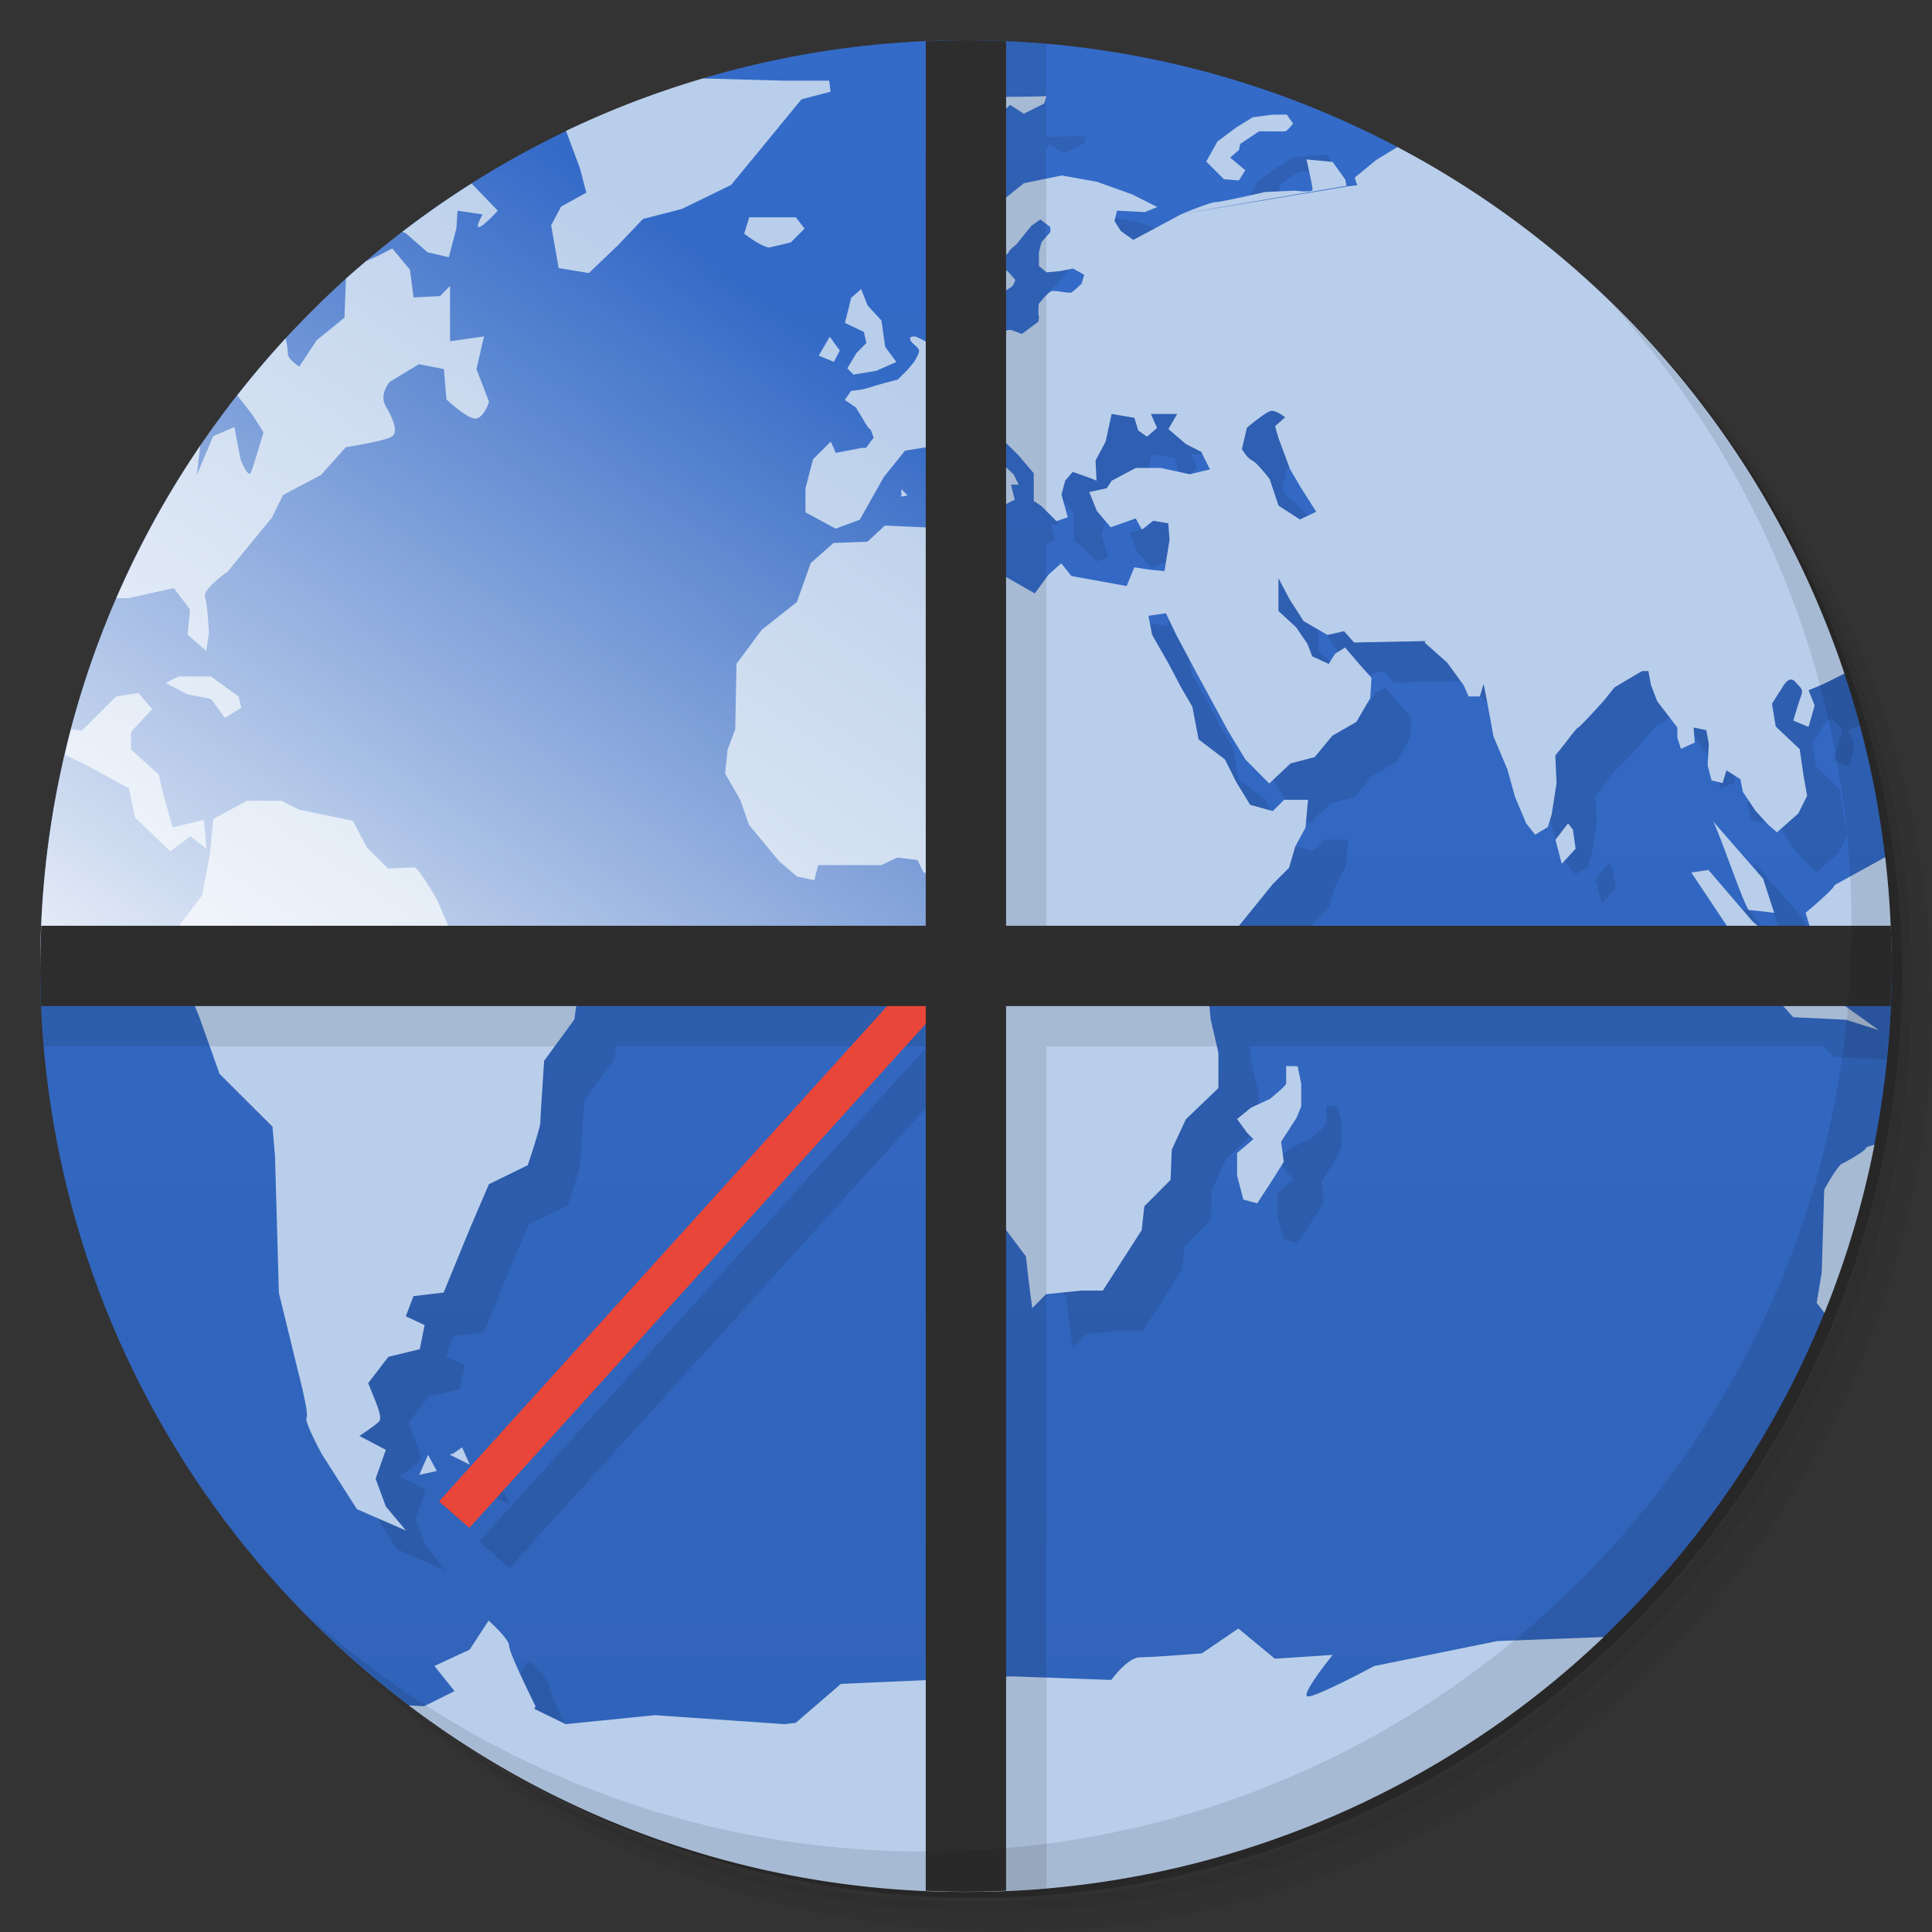<svg xmlns="http://www.w3.org/2000/svg" viewBox="0 0 48 48">
  <rect x="0" y="0" width="48" height="48" fill="#333333" stroke="none"/>
  <defs>
    <linearGradient id="a" x1="1" x2="47" gradientUnits="userSpaceOnUse" gradientTransform="rotate(-90 24 24)">
      <stop stop-color="#3063b8"/>
      <stop offset="1" stop-color="#346bc9"/>
    </linearGradient>
    <linearGradient id="b" x1="5" y1="30" x2="20" y2="8" gradientUnits="userSpaceOnUse">
      <stop stop-color="#fff"/>
      <stop offset="1" stop-color="#fff" stop-opacity="0"/>
    </linearGradient>
  </defs>
  <path d="M36.31 5c5.859 4.062 9.688 10.831 9.688 18.5 0 12.426-10.07 22.5-22.5 22.5-7.669 0-14.438-3.828-18.5-9.688a23.24 23.24 0 0 0 3.781 4.969 22.923 22.923 0 0 0 15.469 5.969c12.703 0 23-10.298 23-23a22.92 22.92 0 0 0-5.969-15.469A23.216 23.216 0 0 0 36.31 5zm4.969 3.781A22.911 22.911 0 0 1 47.498 24.5c0 12.703-10.297 23-23 23a22.909 22.909 0 0 1-15.719-6.219C12.939 45.425 18.662 48 24.998 48c12.703 0 23-10.298 23-23 0-6.335-2.575-12.06-6.719-16.219z" opacity=".05"/>
  <path d="M41.28 8.781a22.923 22.923 0 0 1 5.969 15.469c0 12.703-10.297 23-23 23A22.92 22.92 0 0 1 8.78 41.281 22.911 22.911 0 0 0 24.499 47.5c12.703 0 23-10.298 23-23A22.909 22.909 0 0 0 41.28 8.781z" opacity=".1"/>
  <path d="M31.25 2.375C39.865 5.529 46 13.792 46 23.505c0 12.426-10.07 22.5-22.5 22.5-9.708 0-17.971-6.135-21.12-14.75a23 23 0 0 0 44.875-7 23 23 0 0 0-16-21.875z" opacity=".2"/>
  <path d="M24 1c-2.27 0-4.462.334-6.533.947 1.534 1.053-1.25 2.02-3.205 1.215C6.429 6.829 1 14.779 1 24c0 7.505 3.595 14.169 9.156 18.367C16 45 32 45 39.84 40.668a23.039 23.039 0 0 0 5.494-8.07v-.002c.234-1.595.667-3.594 1.23-4.15h.002c.282-1.438.434-2.923.434-4.443 0-.118-.006-.234-.008-.352h-.002c-.992-.649-.556-1.182-.154-2.348a22.9 22.9 0 0 0-1.014-4.568c-1.826-.738-7.823-7.734-11.1-13.08a22.889 22.889 0 0 0-10.725-2.654z" fill="url(#a)"/>
  <path d="M24 1v22.999H1c0 .673.035 1.338.092 1.996H5.84l.111.273.5 1.406 1.316 1.313.063.75.096 3.379.465 1.906s.289 1.102.223 1.191c-.07.086.375.902.375.902l.875 1.375 1.219.531-.5-.598-.254-.689.254-.719-.656-.344s.434-.285.5-.375c.066-.09-.094-.469-.094-.469l-.188-.469.5-.652.781-.191.121-.598-.467-.219.189-.5.75-.09.656-1.598.469-1.094.965-.471s.313-.928.313-1.064c0-.129.094-1.531.094-1.531l.75-1.027.045-.33h7.73L12.242 37.925l-.336.375.754.656.336-.371 11-12.15v16.299l-9.697.652s-.656-1.32-.656-1.5c0-.176-.5-.621-.5-.621l-.014-.006-.469.719c-.237 5.344 13.332.668 13.332.668v-11.1l.496.662.066.594.09.688.344-.344.879-.09h.531l.965-1.5.066-.594.652-.656.029-.75.35-.754.809-.777v-.875l-.188-.813-.039-.348h14.26l.242.271 1.313.064.021.006c.01-.099.013-.2.021-.299l-.061-.043h.064c.057-.658.092-1.323.092-1.996 0-.412-.012-.822-.033-1.229l-.391.215c0 .09-.719.688-.719.688l.1.326h-1.287l-.125-.104-1.098-1.281.008-.006-.438.064.885 1.326h-12.12l.836-1.033.406-.406.156-.531.254-.469.063-.691h-.594l-.281.281-.563-.156-.344-.563-.281-.563-.656-.5-.156-.813-.277-.475-.313-.594-.41-.719-.09-.469.434-.063.254.531.5.938.375.688.406.75.438.723.594.6.531-.5.598-.156.439-.531.598-.344.344-.594.031-.5-.281-.316-.375-.438-.25.154-.156.254-.41-.188-.121-.313-.281-.41-.438-.406v-.812l.281.531.344.535.594.344.41-.094.25.281 1.781-.035-.031.035.563.5.41.563.121.277h.281l.094-.311.09.467.156.844.344.813.191.688.277.656.223.277.313-.188.096-.314.121-.775-.031-.689.254-.316s.266-.359.309-.375c.047-.012.625-.65.625-.65l.281-.35.313-.188.375-.219h.156l.063.344.156.406.5.652v.25l.09.281.344-.156-.031-.375.316.066.063.344-.029.531.098.375.273.064.098-.314.344.219.063.316.313.469.314.344.219.191.531-.469.219-.441-.09-.5-.094-.656-.596-.563-.094-.566.254-.398s.161-.32.314-.156c.152.168.221.188.15.375-.066.184-.188.598-.188.598l.379.156.152-.531-.152-.379.281-.117A23.034 23.034 0 0 0 36.068 4.417l-.266.176-.621.375-.531.438.064.189-.281.031v.004l-4.08.678-1.203.645-.313-.223-.156-.25.064-.254.689.035.314-.125-.625-.314-.875-.314-.875-.156-.939.191-.445.357V3.689l.098-.092.344.219.5-.25s.09-.211.031-.188c-.035.013-.534.013-.973.016V1.083a23.103 23.103 0 0 0-1.996-.092zm8.969 2.848l-.375.004-.471.063-.404.25-.471.35-.279.5.438.438.375.031.156-.254-.375-.314.219-.188.031-.152.469-.313s.609.008.656 0c.043-.012.188-.191.188-.191l-.156-.223zm.49 1.113s.152.664.152.75c0 .082-.434.025-.434.025l-.75.035s-1.088.25-1.221.25-.762.262-.813.281l-.025.01 4.086-.695-.031-.156-.313-.438-.652-.063zm-6.611 1.49l.25.189v.125l-.219.25-.064.25v.344l.189.156c1.014-.126 1.123.266.119.469-.09.031-.313.316-.313.316s-.023.25 0 .313c.012.023-.004.07-.012.129l-.023.018-.375.279h-.031l-.25-.094s-.06.01-.123.027v-1.01l.16-.107s.074-.133.066-.156c-.012-.02-.191-.219-.191-.219l-.035-.014v-.393c.033-.019.066-.043.066-.066 0-.039.191-.189.191-.189l.219-.275.156-.189.219-.156zm5.707 4.76c.133-.043.375.154.375.154l-.25.221.09.313.281.75.273.469.379.594-.406.191-.531-.344-.219-.656s-.305-.406-.441-.469c-.133-.066-.25-.281-.25-.281l.125-.531s.43-.359.566-.406l.008-.004zm-3.938.074l.566.096.094.313.219.156.25-.219-.154-.346h.654l-.219.375.439.375.375.189.219.438-.5.121-.719-.156h-.625l-.596.316-.125.188-.434.094.189.469.344.406.621-.219.154.277.281-.219.375.063.031.41-.125.777-.344-.031-.406-.063-.191.465-1.375-.25-.25-.316-.313.281-.344.469-.715-.408v-1.813l.215-.107-.094-.375h.191l-.125-.254-.188-.176v-.604l.313.311.375.441v.688l.188.125.375.375.281-.094-.156-.566.092-.344.188-.219.441.156.15.063-.025-.5.25-.469.15-.689zm14.93 10.1c.113.129.814 2.219.908 2.219.086 0 .621.066.621.066l-.275-.846-1.254-1.439zm-3.592.064l-.313.406.156.598.344-.375-.066-.473-.121-.156zm-7 6.03v.441c-.02.063-.402.375-.402.375l-.473.219-.344.281.25.344.156.156-.406.344v.563l.156.594.344.094.406-.625.254-.406-.066-.5.383-.594.117-.281v-.563l-.09-.438-.285-.004zM12.48 36.95v.002l.004-.002h-.004zm0 .002l-.215.15-.094.031.5.25-.191-.432zm-.848.182l.002.004.002-.004h-.004zm.002.004l-.217.496.434-.094-.217-.402z" opacity=".1"/>
  <path d="M17.467 1.947a22.807 22.807 0 0 0-3.404 1.305l.348.936.156.598-.625.346-.25.465.188 1.063.75.125.719-.688.625-.656.969-.25 1.219-.594.721-.875 1.029-1.254.721-.189-.031-.275h-1.125l-2.01-.055zm8.502.439c-.055.02-1.531.023-1.531.023l-.375.098.5.598.531-.5.344.219.5-.25s.09-.211.031-.188zm6 .461l-.375.004-.471.063-.404.25-.471.35-.279.5.438.438.375.031.156-.254-.375-.314.219-.188.031-.152.469-.313s.609.008.656 0c.043-.012.188-.191.188-.191l-.156-.223zm2.754.805l-.535.324-.531.438.064.189-.281.031v.004l-4.08.678-1.203.645-.313-.223-.156-.25.064-.254.689.035.314-.125-.625-.314-.875-.314-.875-.156-.939.191-.973.779-.438.439-.656.719-.254.031-.09.344.125.344s.133.156.152.156c.023 0 .254-.125.254-.125s.027-.117.156-.156c.129-.039.25-.063.25-.063l.188.375.219.313.098.25s.363-.223.375-.25c.016-.031.027-.41.027-.41l.281-.188s.074-.133.066-.156c-.012-.02-.191-.219-.191-.219l-.156-.063.066-.316s.121-.051.121-.094c0-.039.191-.189.191-.189l.219-.275.156-.189.219-.156.25.189v.125l-.219.25-.064.25v.344l.189.156.344-.031.313-.063.277.154-.064.221s-.195.188-.25.219c-.059.031-.414-.063-.5-.031-.09.031-.313.316-.313.316s-.023.249 0 .313c.012.023-.004.07-.012.129l-.023.018-.375.279h-.031l-.25-.094s-.148.008-.223.066c-.063.051-.122.102-.314.121-.191.02-.563 0-.594 0h-.219l.031-.227.156-.25-.281-.223s-.18.23-.188.281c-.008.055.125.279.125.279s-.063.182-.094.221c-.031.039-.309.125-.309.125l-.439-.221s-.18-.038-.156.064c.023.102.221.195.221.281 0 .082-.121.275-.121.275l-.156.189-.254.254-.344.09s-.247.07-.314.094c-.063.023-.25.066-.25.066l-.25.031-.156.223.277.191.188.309s.125.223.156.223.094.219.094.219l-.188.25h-.098l-.652.125-.125-.281-.441.438-.188.721v.598l.75.406.598-.221.6-1.064.525-.652.975-.156.219-.188 1.094 1.281.125.438.313-.156-.094-.375h.191l-.125-.254-1.066-1 .094-.188.344-.031.754.75.375.441v.688l.188.125.375.375.281-.094-.156-.566.092-.344.188-.219.441.156.15.063-.025-.5.25-.469.15-.689.566.096.094.313.219.156.25-.219-.154-.346h.654l-.219.375.439.375.375.189.219.438-.5.121-.719-.156h-.625l-.596.316-.125.188-.434.094.189.469.344.406.621-.219.154.277.281-.219.375.063.031.41-.125.777-.344-.031-.406-.063-.191.465-1.375-.25-.25-.316-.313.281-.344.469-.875-.5-.875-.527v-.941l-.563.031-.035.313-1.375-.063-.434.402-.844.031-.566.5-.344.969-.875.691-.625.844-.031 1.625-.189.5-.063.598.375.652.219.625.75.906.439.375.434.094.094-.375h1.566l.406-.188.5.063.15.313.531.031.344.25v.531l-.125.438-.115.344.309.566.41.469.188 1.188.031.777-.281.656-.031.625.219 1.156.191.188.277 1.094.031.471.563.75.066.594.09.688.344-.344.879-.09h.531l.965-1.5.066-.594.652-.656.029-.75.35-.754.809-.777v-.875l-.188-.813-.125-1.125.598-.939 1.063-1.313.406-.406.156-.531.254-.469.063-.691h-.594l-.281.281-.563-.156-.344-.563-.281-.563-.656-.5-.156-.813-.277-.475-.313-.594-.41-.719-.09-.469.434-.063.254.531.5.938.375.688.406.75.438.723.594.6.531-.5.598-.156.439-.531.598-.344.344-.594.031-.5-.281-.316-.375-.438-.25.154-.156.254-.41-.188-.121-.313-.281-.41-.438-.406v-.813l.281.531.344.535.594.344.41-.094.25.281 1.781-.035-.031.035.563.5.41.563.121.277h.281l.094-.311.09.467.156.844.344.813.191.688.277.656.223.277.313-.188.096-.314.121-.775-.031-.689.254-.316s.266-.359.309-.375c.047-.012.625-.65.625-.65l.281-.35.313-.188.375-.219h.156l.063.344.156.406.5.652v.25l.09.281.344-.156-.031-.375.316.066.063.344-.029.531.098.375.273.064.098-.314.344.219.063.316.313.469.314.344.219.191.531-.469.219-.441-.09-.5-.094-.656-.596-.563-.094-.566.254-.398s.161-.32.314-.156c.152.168.221.188.15.375-.066.184-.188.598-.188.598l.379.156.152-.531-.152-.379.375-.156.516-.258a23.036 23.036 0 0 0-11.1-13.08zm-2.264.309s.152.664.152.75c0 .082-.434.025-.434.025l-.75.035s-1.088.25-1.221.25-.762.262-.813.281l-.025.01 4.086-.695-.031-.156-.313-.438-.652-.063zm-20.742.598c-.592.375-1.167.775-1.721 1.201l.094.041.529.465.531.125.189-.719.029-.438.625.094s-.188.313-.094.313c.098 0 .469-.406.469-.406l-.652-.676zm6.898.84l-.125.406c.453.348.625.344.625.344l.531-.125.344-.344-.219-.281h-1.156zm-8.869.773s-.314.172-.654.32c-.168.143-.336.286-.5.434l-.002.121-.031.844-.691.563-.434.656s-.281-.188-.281-.313c0-.105-.038-.311-.053-.393-.421.456-.822.931-1.205 1.42l.375.48.277.434s-.245.844-.313 1c-.063.156-.254-.313-.254-.313l-.156-.814-.527.225-.406.965.084-.727a22.998 22.998 0 0 0-2.084 3.787h.301l1.125-.25.406.531-.064.625.465.406.066-.441s-.031-.719-.098-.906c-.063-.188.566-.625.566-.625l.5-.613.598-.727.277-.563.941-.496.617-.691s.941-.148 1.125-.254c.191-.09.066-.434-.125-.75-.188-.313.098-.625.098-.625l.719-.434.621.121.063.754s.586.563.777.465c.191-.09.281-.406.281-.406l-.313-.813.188-.811-.844.121V7.104l-.25.254-.656.031-.09-.688-.439-.531zm11.65 1.01l-.25.219c-.07.305-.156.621-.156.621l.471.223.064.277-.25.254-.223.375.152.156.566-.094.5-.219-.277-.375-.094-.656-.344-.375-.16-.406zm-.781 1.184l-.273.469.375.156.148-.281-.25-.344zm10.939 1.848c.133-.043.375.154.375.154l-.25.221.09.313.281.75.273.469.379.594-.406.191-.531-.344-.219-.656s-.305-.406-.441-.469c-.133-.066-.25-.281-.25-.281l.125-.531s.43-.359.566-.406l.008-.004zm-7.906 1.188l-.375.719.281.281.25-.223.031-.309-.188-.469zm-1.254.75v.188l.156-.031-.156-.156zm2.156.469l-.188.064.313.531.281-.221-.406-.375zM4.43 16.807l-.002.004-.313.156.531.279.598.121.344.469.406-.25-.063-.279-.689-.5h-.813zm-.988.41l-.563.09-.844.844-.27-.035c-.056.211-.104.425-.154.639l.496.234 1.094.598.156.725.875.84.5-.375.398.316-.063-.725-.781.191-.25-.906-.094-.41-.688-.621v-.438l.529-.566-.344-.4zm2.672 2.68v.008l-.813.441-.09.9-.191 1-.566.75.031 1.121.469 1.156.5 1.406 1.316 1.313.063.75.096 3.379.465 1.906s.289 1.102.223 1.191c-.07.086.375.902.375.902l.875 1.375 1.219.531-.5-.598-.254-.689.254-.719-.656-.344s.434-.285.5-.375c.066-.09-.094-.469-.094-.469l-.188-.469.5-.652.781-.191.121-.598-.467-.219.189-.5.75-.09.656-1.598.469-1.094.965-.471s.313-.928.313-1.064c0-.129.094-1.531.094-1.531l.75-1.027.094-.688-.563-.344-.469-.566-.844.066-1.344-.781-.281-.656s-.469-.809-.563-.809c-.09 0-.656.029-.656.029l-.531-.529-.344-.656-1.344-.281-.436-.219h-.875zm36.436.496c.113.129.814 2.219.908 2.219.086 0 .621.066.621.066l-.275-.846-1.254-1.439zm-3.592.064l-.313.406.156.598.344-.375-.066-.473-.121-.156zm7.881.838l-1.26.695c0 .09-.719.688-.719.688l.189.625.404.465.281.691 1.258-.82a23.236 23.236 0 0 0-.154-2.344zm-4.381.318l-.438.064 2 3 .531.594 1.313.064.811.256-.875-.625-1.25-.35-.314-1.15-.688-.566-1.098-1.281.008-.006zm-10.504 4.873v.441c-.02.063-.402.375-.402.375l-.473.219-.344.281.25.344.156.156-.406.344v.563l.156.594.344.094.406-.625.254-.406-.066-.5.383-.594.117-.281v-.563l-.09-.438-.285-.004zm14.617 1.955c-.12.03-.208.06-.215.084-.02.086-.564.375-.564.375-.113 0-.469.656-.469.656l-.063 2.063-.125.75.193.25c.54-1.335.959-2.732 1.242-4.178zm-35.09 7.516v.002l.004-.002h-.004zm0 .002l-.215.15-.094.031.5.25-.191-.432zm-.848.182l.002.004.002-.004h-.004zm.002.004l-.217.496.434-.094-.217-.402zm1.502 4.121l-.469.719-.875.406.5.625-.754.375-.379-.02a22.896 22.896 0 0 0 13.844 4.633 22.916 22.916 0 0 0 15.84-6.332l-2.643.1-3.059.621s-1.48.793-1.656.754c-.18-.043.625-1.031.625-1.031l-1.438.094-.906-.75-.906.617s-1.215.098-1.531.098c-.316 0-.719.563-.719.563l-2.469-.09-4.25.188-1.121.967-.281.033-3.219-.223-2.215.223-.781-.379.031-.063s-.656-1.32-.656-1.5c0-.176-.5-.621-.5-.621l-.014-.006z" fill="#b9ceea"/>
  <path d="M25.969 2.387c-.055.02-1.531.023-1.531.023l.125.695.531-.5.344.219.5-.25s.09-.211.031-.188zm.027 2.051l-.555.113-.973.779c-.33.731.379 2.377.379 2.377l.027-.41.281-.188s.074-.133.066-.156c-.012-.02-.191-.219-.191-.219l-.156-.063.066-.316s.121-.051.121-.094c0-.039.191-.189.191-.189l.219-.275.156-.189.219-.156.148.113zm0 1.443l-.117.135-.064.25v.344l.182.15zm0 1.467c-.092.094-.186.203-.186.203s-.023.25 0 .313c.012.023-.004.07-.012.129l-.023.018-.375.279h-.031l-.25-.094-.223.066L24 11.229l.773.906.125.438.313-.156-.094-.375h.191l-.125-.254-1.066-1 .094-.188.344-.031.754.75.375.441v.688l.188.125.125.125zm-1.445 5.27l-.188.064.313.531.281-.221zM24 13.741v10.223l.898 6.03.031.471.563.75.066.594.09.688.344-.344h.004v-6.156h4.24l-.15-.652-.125-1.125-3.965-.219v-9.645l-.285.389-.875-.5zM4.479 24.001l.004.113.469 1.156.258.727h8.568l.488-.67.094-.688-.563-.344-.244-.295m30.02 0l.449.674.531.594 1.313.064.811.256-.875-.625-1.25-.35-.168-.613m1.168 0l.186.455.697-.455M25.144 41.643l-1.139.051v5.307c.673 0 1.338-.033 1.996-.09v-5.236z" fill-opacity=".098"/>
  <g>
    <path d="M23.438 23.457l-.34.371-11.855 13.1-.336.375.754.656.336-.371 11.863-13.1.332-.371m-.754-.656" fill="#e84638"/>
  </g>
  <path d="M24 1C11.297 1 1 11.297 1 24h23V1z" fill="url(#b)"/>
  <path d="M24 1c-.335 0-.668.011-1 .025V23H1.025c-.014.332-.025.665-.025 1 0 .334.011.665.025.996H23v21.979c.332.014.665.025 1 .025.334 0 .665-.011.996-.025V24.996h21.979c.014-.331.025-.662.025-.996 0-.335-.011-.668-.025-1H24.996V1.025A23.518 23.518 0 0 0 24 1z" fill="#2d2d2d"/>
  <g>
    <path d="M40.03 7.531A22.922 22.922 0 0 1 45.999 23c0 12.703-10.297 23-23 23A22.92 22.92 0 0 1 7.53 40.031C11.708 44.322 17.54 47 23.999 47c12.703 0 23-10.298 23-23 0-6.462-2.677-12.291-6.969-16.469z" opacity=".1"/>
  </g>
</svg>
